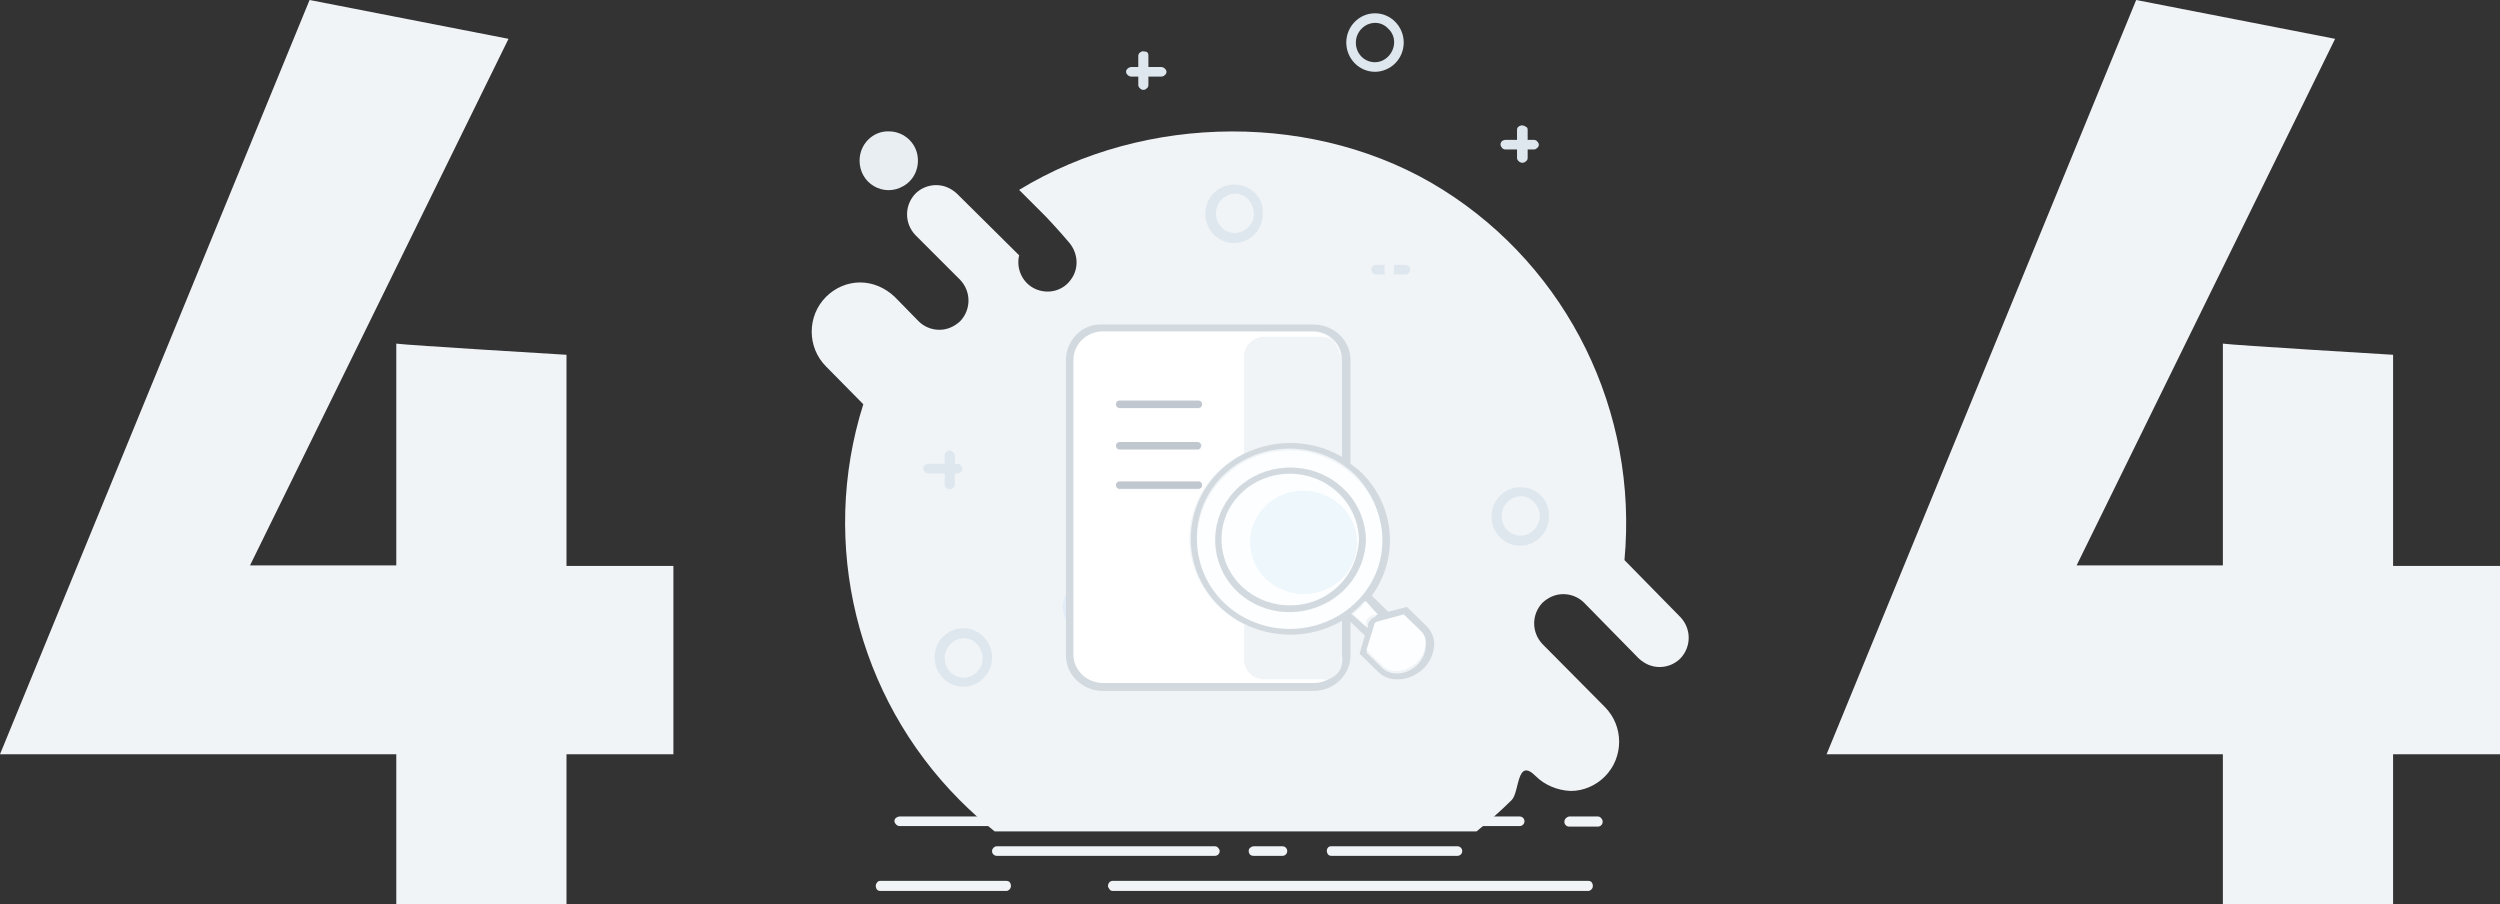 <?xml version="1.0" encoding="utf-8"?>
<!-- Generator: Adobe Illustrator 21.0.0, SVG Export Plug-In . SVG Version: 6.00 Build 0)  -->
<svg version="1.1" id="图层_1" xmlns="http://www.w3.org/2000/svg" xmlns:xlink="http://www.w3.org/1999/xlink" x="0px" y="0px"
	 viewBox="0 0 470 170" style="enable-background:new 0 0 470 170;" xml:space="preserve">
<rect x="0" y="0" width="470" height="170" fill="#333333" stroke="none"/>
<style type="text/css">
	.st0{fill:#F0F4F7;}
	.st1{fill:#E8EEF2;}
	.st2{fill:#DEE7EE;}
	.st3{fill:#E3EDF9;}
	.st4{fill:#FFFFFF;}
	.st5{fill:#D2DAE0;}
	.st6{fill:#C1C7CF;}
	.st7{fill:#FDFEFF;}
	.st8{fill:#EDF7FC;}
</style>
<g id="_x2A_首页">
	<g id="分组-5-copy">
		<path id="路径" class="st0" d="M288.7,145.9c-3.6-3.6-3,3-4.5,4.5c-2.1,2.1-4.3,4-6.6,5.9H187c-2.3-1.8-4.5-3.8-6.6-5.9
			C161.1,131,154,102.3,162.3,76l-7-7.1c-3.6-3.6-3.6-9.5,0-13.1c1.7-1.7,4-2.7,6.4-2.7s4.7,1,6.5,2.7l4.5,4.6c1,1,2.4,1.6,3.9,1.6
			s2.8-0.6,3.9-1.6c2.1-2.2,2.1-5.6,0-7.8l-8.4-8.4c-2.1-2.2-2.1-5.6,0-7.8c1-1,2.4-1.6,3.9-1.6s2.8,0.6,3.9,1.6L191.6,48
			c-0.6,2.5,0.6,5.2,3,6.3c2.4,1.1,5.2,0.4,6.7-1.7c1.6-2.1,1.4-5-0.3-7c-2.2-2.6-4.4-4.9-4.4-4.9l-5-5c23.7-14.5,56.2-14.8,79.7,0
			c23.5,14.8,36.7,41.7,34.1,69.6l10.5,10.7c2.1,2.2,2.1,5.6,0,7.8c-1,1-2.4,1.6-3.9,1.6c-1.5,0-2.8-0.6-3.9-1.6l-10.3-10.5
			c-1-1-2.4-1.6-3.9-1.6c-1.5,0-2.8,0.6-3.9,1.6c-2.1,2.2-2.1,5.6,0,7.8l11.7,11.8c3.6,3.6,3.6,9.5,0,13.1c-1.7,1.7-4,2.7-6.4,2.7
			C292.8,148.6,290.4,147.6,288.7,145.9z"/>
		<path id="路径_1_" class="st1" d="M161.6,30.2c0,2,1,3.8,2.7,4.8s3.8,1,5.5,0c2.2-1.2,3.2-3.8,2.6-6.2c-0.6-2.4-2.8-4.1-5.3-4.1
			C164.1,24.6,161.6,27.1,161.6,30.2"/>
		<path id="形状" class="st2" d="M283,26.3h5.4c0.2,0,0.5,0.1,0.6,0.3c0.2,0.2,0.3,0.4,0.3,0.6s-0.1,0.5-0.3,0.6
			c-0.2,0.2-0.4,0.3-0.6,0.3H283c-0.2,0-0.5-0.1-0.6-0.3c-0.4-0.4-0.4-0.9,0-1.3C282.6,26.4,282.8,26.3,283,26.3z M181.1,118.1
			c-3,0-5.4,2.5-5.4,5.5s2.4,5.5,5.4,5.5s5.4-2.5,5.4-5.5S184.1,118.1,181.1,118.1z M184.5,125.1c-0.6,1.4-1.9,2.3-3.3,2.3
			c-2,0-3.6-1.6-3.6-3.7c0-1.5,0.9-2.8,2.2-3.4c1.4-0.6,2.9-0.3,3.9,0.8C184.7,122.2,185,123.8,184.5,125.1z M232,34.7
			c-3,0-5.4,2.5-5.4,5.5s2.4,5.5,5.4,5.5c1.4,0,2.8-0.6,3.8-1.6c1-1,1.6-2.4,1.6-3.9C237.6,37.1,235.1,34.7,232,34.7z M235.5,41.5
			c-0.6,1.4-1.9,2.3-3.3,2.3c-2,0-3.6-1.6-3.6-3.7c0-1.5,0.9-2.8,2.2-3.4c1.4-0.6,2.9-0.3,3.9,0.8C235.7,38.6,236,40.2,235.5,41.5z
			 M285.8,91.6c-3,0-5.4,2.5-5.4,5.5c0,3,2.4,5.5,5.4,5.5s5.4-2.5,5.4-5.5C291.3,94,288.9,91.6,285.8,91.6z M289.2,98.4
			c-0.6,1.4-1.9,2.3-3.3,2.3c-2,0-3.6-1.6-3.6-3.7c0-1.5,0.9-2.8,2.2-3.4c1.4-0.6,2.9-0.3,3.9,0.8C289.5,95.5,289.8,97.1,289.2,98.4
			z M258.5,2.5c-3,0-5.4,2.5-5.4,5.5s2.4,5.5,5.4,5.5c1.4,0,2.8-0.6,3.8-1.6c1-1,1.6-2.4,1.6-3.9C263.9,5,261.5,2.5,258.5,2.5z
			 M261.8,9.4c-0.6,1.4-1.9,2.3-3.3,2.3c-2,0-3.6-1.6-3.6-3.7c0-1.5,0.9-2.8,2.2-3.4c1.4-0.6,2.9-0.3,3.9,0.8
			C262.1,6.4,262.4,8,261.8,9.4z"/>
		<path id="形状_1_" class="st2" d="M212.7,12.6h5.6c0.2,0,0.5,0.1,0.7,0.3c0.2,0.2,0.3,0.4,0.3,0.6s-0.1,0.5-0.3,0.6
			c-0.2,0.2-0.4,0.3-0.7,0.3h-5.6c-0.2,0-0.5-0.1-0.7-0.3c-0.2-0.2-0.3-0.4-0.3-0.6c0-0.2,0.1-0.5,0.3-0.6
			C212.2,12.7,212.5,12.6,212.7,12.6 M287.2,24.4v5.3c0,0.2-0.1,0.5-0.3,0.6c-0.2,0.2-0.4,0.3-0.7,0.3c-0.2,0-0.5-0.1-0.7-0.3
			c-0.2-0.2-0.3-0.4-0.3-0.6v-5.3c0-0.2,0.1-0.5,0.3-0.6c0.4-0.3,0.9-0.3,1.3,0C287.1,23.9,287.2,24.1,287.2,24.4"/>
		<path id="形状_2_" class="st2" d="M174.5,87.2h5.5c0.2,0,0.5,0.1,0.6,0.3c0.2,0.2,0.3,0.4,0.3,0.6c0,0.5-0.4,0.9-0.9,0.9h-5.5
			c-0.3,0-0.6-0.2-0.8-0.5s-0.2-0.6,0-0.9C173.9,87.4,174.2,87.2,174.5,87.2 M215.9,10.4V16c0,0.2-0.1,0.5-0.3,0.6
			c-0.4,0.4-0.9,0.4-1.3,0c-0.2-0.2-0.3-0.4-0.3-0.6v-5.5c0-0.2,0.1-0.5,0.3-0.6c0.3-0.3,0.6-0.3,1-0.2
			C215.7,9.7,215.9,10,215.9,10.4"/>
		<path id="形状_3_" class="st2" d="M258.7,49.8h5.5c0.5,0,0.9,0.4,0.9,0.9s-0.4,0.9-0.9,0.9h-5.5c-0.4,0-0.7-0.2-0.8-0.6
			c-0.1-0.3-0.1-0.7,0.2-1C258.2,49.9,258.5,49.8,258.7,49.8 M179.5,85.6v5.5c0,0.2-0.1,0.5-0.3,0.6c-0.3,0.3-0.7,0.3-1,0.2
			c-0.3-0.1-0.6-0.5-0.6-0.8v-5.5c0-0.2,0.1-0.5,0.3-0.6c0.2-0.2,0.4-0.3,0.6-0.3s0.5,0.1,0.6,0.3C179.4,85.2,179.5,85.4,179.5,85.6
			"/>
		<path id="形状_4_" class="st0" d="M187.4,159.1h41c0.2,0,0.5,0.1,0.6,0.3c0.2,0.2,0.3,0.4,0.3,0.6c0,0.5-0.4,0.9-0.9,0.9h-41
			c-0.5,0-0.9-0.4-0.9-0.9C186.5,159.6,186.9,159.1,187.4,159.1 M250.2,159.1H274c0.5,0,0.9,0.4,0.9,0.9c0,0.5-0.4,0.9-0.9,0.9
			h-23.7c-0.4,0-0.7-0.2-0.8-0.6c-0.1-0.3-0.1-0.7,0.2-1C249.8,159.2,250,159.1,250.2,159.1 M209.2,165.6h89.4
			c0.4,0,0.7,0.2,0.8,0.6c0.1,0.3,0.1,0.7-0.2,1c-0.2,0.2-0.4,0.3-0.6,0.3h-89.4c-0.2,0-0.5-0.1-0.6-0.3c-0.1-0.2-0.3-0.4-0.3-0.6
			C208.3,166,208.7,165.6,209.2,165.6 M165.5,165.6h23.7c0.4,0,0.7,0.2,0.8,0.6c0.1,0.3,0.1,0.7-0.2,1c-0.2,0.2-0.4,0.3-0.6,0.3
			h-23.7c-0.4,0-0.7-0.2-0.8-0.6c-0.1-0.3-0.1-0.7,0.2-1C165,165.7,165.3,165.6,165.5,165.6 M235.7,159.1h5.4c0.5,0,0.9,0.4,0.9,0.9
			c0,0.5-0.4,0.9-0.9,0.9h-5.4c-0.3,0-0.7-0.1-0.8-0.4c-0.2-0.3-0.2-0.7,0-1C235.1,159.3,235.4,159.1,235.7,159.1 M295,153.5h5.4
			c0.2,0,0.5,0.1,0.6,0.3c0.2,0.2,0.3,0.4,0.3,0.7c0,0.5-0.4,0.9-0.9,0.9H295c-0.5,0-0.9-0.4-0.9-0.9
			C294.1,154,294.5,153.6,295,153.5 M169.1,153.5h116.6c0.5,0,0.9,0.4,0.9,0.9c0,0.5-0.4,0.9-0.9,0.9H169.1c-0.3,0-0.6-0.2-0.8-0.5
			s-0.2-0.6,0-0.9C168.5,153.7,168.8,153.5,169.1,153.5 M262.1,45.6v5.5c0,0.5-0.4,0.9-0.9,0.9s-0.9-0.4-0.9-0.9v-5.5
			c0-0.5,0.4-0.9,0.9-0.9S262.1,45.1,262.1,45.6"/>
		<g id="缺省页-06" transform="translate(47, 58)">
			<path id="路径_2_" class="st3" d="M152.8,56.1c0,2.9,2.3,5.2,5.2,5.2s5.2-2.3,5.2-5.2c0-2.9-2.3-5.2-5.2-5.2
				S152.8,53.2,152.8,56.1z"/>
			<g id="分组-4" transform="translate(0.496, 0)">
				<path id="形状_5_" class="st4" d="M204.5,67c0.1-0.6,0.1-1.2,0-1.8v-6.2v7.2C204.5,66.5,204.5,66.7,204.5,67z M159.8,4.2
					c-3.1,0-5.6,2.4-5.6,5.4v55.5c0,3,2.5,5.4,5.6,5.4h39.6c1,0,2.1-0.3,2.9-0.8c-0.4,0.1-0.9,0.1-1.3,0h-10.9c-2,0-3.7-1.6-3.7-3.6
					v-6.7c-6.2-3.1-10.3-9.4-10.3-16.1s3.9-13,10.3-16.1V8.9c0-2,1.7-3.5,3.7-3.6h10.7c2,0,3.7,1.6,3.7,3.6v19V9.7
					c0-3-2.5-5.4-5.6-5.4C198.9,4.2,159.8,4.2,159.8,4.2z M163,17.4h14.8c0.4,0,0.7,0.3,0.7,0.7s-0.3,0.7-0.7,0.7H163
					c-0.4,0-0.7-0.3-0.7-0.7S162.6,17.4,163,17.4z M163,26.5c-0.4,0-0.7-0.3-0.7-0.7s0.3-0.7,0.7-0.7h14.8c0.4,0,0.7,0.3,0.7,0.7
					s-0.3,0.7-0.7,0.7H163z M178.5,33.3c0,0.4-0.3,0.7-0.7,0.7H163c-0.4,0-0.7-0.3-0.7-0.7s0.3-0.7,0.7-0.7h14.8
					c0.3,0.1,0.4,0.3,0.5,0.5L178.5,33.3z"/>
				<path id="形状_6_" class="st5" d="M152.9,9.7v55.5c0,3.7,3.1,6.7,7,6.7h39.5c3.9,0,7-3,7-6.7v-6.3l2.7,2.6l-1,3.4l3.6,3.5
					c1,0.9,2.2,1.4,3.6,1.3h0.5c3.3-0.3,6-2.9,6.3-6.1c0.2-1.4-0.4-2.9-1.4-3.9l-3.7-3.6l-3.5,0.9l-3.1-3c5.2-7.1,4.4-17-2-23.2
					c-0.6-0.6-1.3-1.1-2-1.6V9.7c0-3.7-3.1-6.7-7-6.7h-39.6C156,2.8,152.9,5.9,152.9,9.7z M204.8,9.7v18.2c-7.8-4.6-18.1-3-24,3.7
					s-5.9,16.7,0,23.4s16.2,8.3,24,3.7V65c0.1,0.6,0.1,1.2,0,1.8c-0.2,1.3-1.1,2.3-2.3,2.8c-0.9,0.5-1.9,0.8-2.9,0.8h-39.7
					c-3.1,0-5.6-2.4-5.6-5.4V9.7c0-3,2.5-5.4,5.6-5.4h39.6C202.4,4.3,204.8,6.7,204.8,9.7z M207.2,55c-4.9,4.8-12.5,6.2-18.9,3.6
					c-6.4-2.6-10.8-8.7-10.8-15.5s4.2-12.9,10.8-15.5s14-1.1,18.9,3.6C213.9,37.9,213.9,48.5,207.2,55z M215.5,68.6
					c-1.1,0.1-2.2-0.2-3-0.9l-3.1-3l1.5-4.9c0.1-0.2,0.2-0.3,0.4-0.4l5.1-1.4l3.1,3c0.8,0.8,1.1,1.8,1,2.9
					C220.2,66.3,218.1,68.4,215.5,68.6L215.5,68.6z M211,58c-0.6,0.2-1.1,0.7-1.3,1.3v0.8l-3.2-2.7l1.3-1.1L209,55l2.5,2.4L211,58z"
					/>
				<path id="形状_7_" class="st6" d="M163,18.7h14.8c0.4,0,0.7-0.3,0.7-0.7s-0.3-0.7-0.7-0.7H163c-0.4,0-0.7,0.3-0.7,0.7
					S162.6,18.7,163,18.7z M178.3,25.8c0-0.4-0.3-0.7-0.7-0.7H163c-0.4,0-0.7,0.3-0.7,0.7s0.3,0.7,0.7,0.7h14.8
					C178.1,26.4,178.3,26.1,178.3,25.8z M177.9,32.5H163c-0.4,0-0.7,0.3-0.7,0.7c0,0.4,0.3,0.7,0.7,0.7h14.8c0.4,0,0.7-0.3,0.7-0.7
					S178.2,32.5,177.9,32.5L177.9,32.5z"/>
				<path id="形状_8_" class="st7" d="M208.2,56.3l-1.3,1.1l2.4,2.4v-0.9c0.2-0.6,0.7-1.1,1.3-1.3h0.9l-2.2-2.6L208.2,56.3z
					 M219.5,60.5l-3.1-3l-5.1,1.4c-0.2,0.1-0.4,0.2-0.4,0.4l-1.5,4.9l3.1,3c0.8,0.7,1.9,1.1,3,0.9c2.6-0.3,4.7-2.3,5-4.9
					C220.7,62.2,220.3,61.2,219.5,60.5z M194.9,26.7c-8.2,0-15.4,5.7-17,13.6S180.7,56,188.4,59c7.6,3,16.5,0.4,21.1-6.2
					c4.6-6.6,3.6-15.5-2.2-21.1C204,28.5,199.4,26.6,194.9,26.7z M205,53.2c-4.7,4.5-12.2,5.2-17.8,1.6c-5.5-3.6-7.7-10.5-5.2-16.5
					c2.5-6,9.1-9.4,15.7-8.1c6.5,1.2,11.5,6.8,11.5,13.3C209.1,47.1,207.7,50.6,205,53.2L205,53.2z"/>
				<path id="形状_9_" class="st7" d="M204.1,34.7c-4.3-4.2-11.2-4.8-16.3-1.5s-7,9.7-4.7,15.1c2.4,5.4,8.4,8.5,14.5,7.3
					c6-1.2,10.4-6.3,10.4-12.3C207.8,40.1,206.5,37,204.1,34.7z M204.7,50.8c-2.8,2.8-7.1,3.6-10.9,2.1s-6.2-5-6.2-8.9
					s2.4-7.4,6.2-8.9c3.7-1.5,8-0.6,10.9,2.1c1.9,1.8,2.9,4.2,2.9,6.8S206.6,49.1,204.7,50.8L204.7,50.8z"/>
				<path id="形状_10_" class="st5" d="M205,33.8c-4.7-4.5-12.2-5.2-17.8-1.6c-5.6,3.6-7.7,10.5-5.2,16.5c2.5,6,9.1,9.4,15.7,8.1
					s11.5-6.8,11.6-13.4C209.2,39.8,207.7,36.3,205,33.8z M204.1,52.2c-4.3,4.2-11.2,4.8-16.3,1.5c-5.1-3.3-7-9.7-4.7-15.1
					c2.4-5.4,8.4-8.5,14.5-7.3c6,1.2,10.4,6.3,10.4,12.3C207.8,46.8,206.5,49.9,204.1,52.2z"/>
				<path id="路径_3_" class="st8" d="M190.5,50.8c2.5,2.4,6.2,3.4,9.7,2.5c3.4-0.9,6.1-3.5,7-6.8c0.9-3.3-0.1-6.8-2.6-9.4
					c-2.5-2.4-6.2-3.4-9.7-2.5c-3.4,0.9-6.1,3.5-7,6.8C187,44.8,188,48.4,190.5,50.8z"/>
			</g>
		</g>
	</g>
</g>
<g>
	<path class="st0" d="M126.6,106.4h-20.1V66.7c0,0-30-1.8-32-2.1v41.7H47L95.6,7.3L58.2,0L0,141.8h74.5V170h32v-28.2h20.1V106.4z"/>
	<path class="st0" d="M74.5,64.6L74.5,64.6C74.4,64.6,74.4,64.6,74.5,64.6z"/>
</g>
<g>
	<path class="st0" d="M470,106.4h-20.1V66.7c0,0-30-1.8-32-2.1v41.7h-27.5L439,7.3L401.6,0l-58.2,141.8h74.5V170h32v-28.2H470V106.4
		z"/>
	<path class="st0" d="M417.9,64.6L417.9,64.6C417.7,64.6,417.7,64.6,417.9,64.6z"/>
</g>
</svg>
